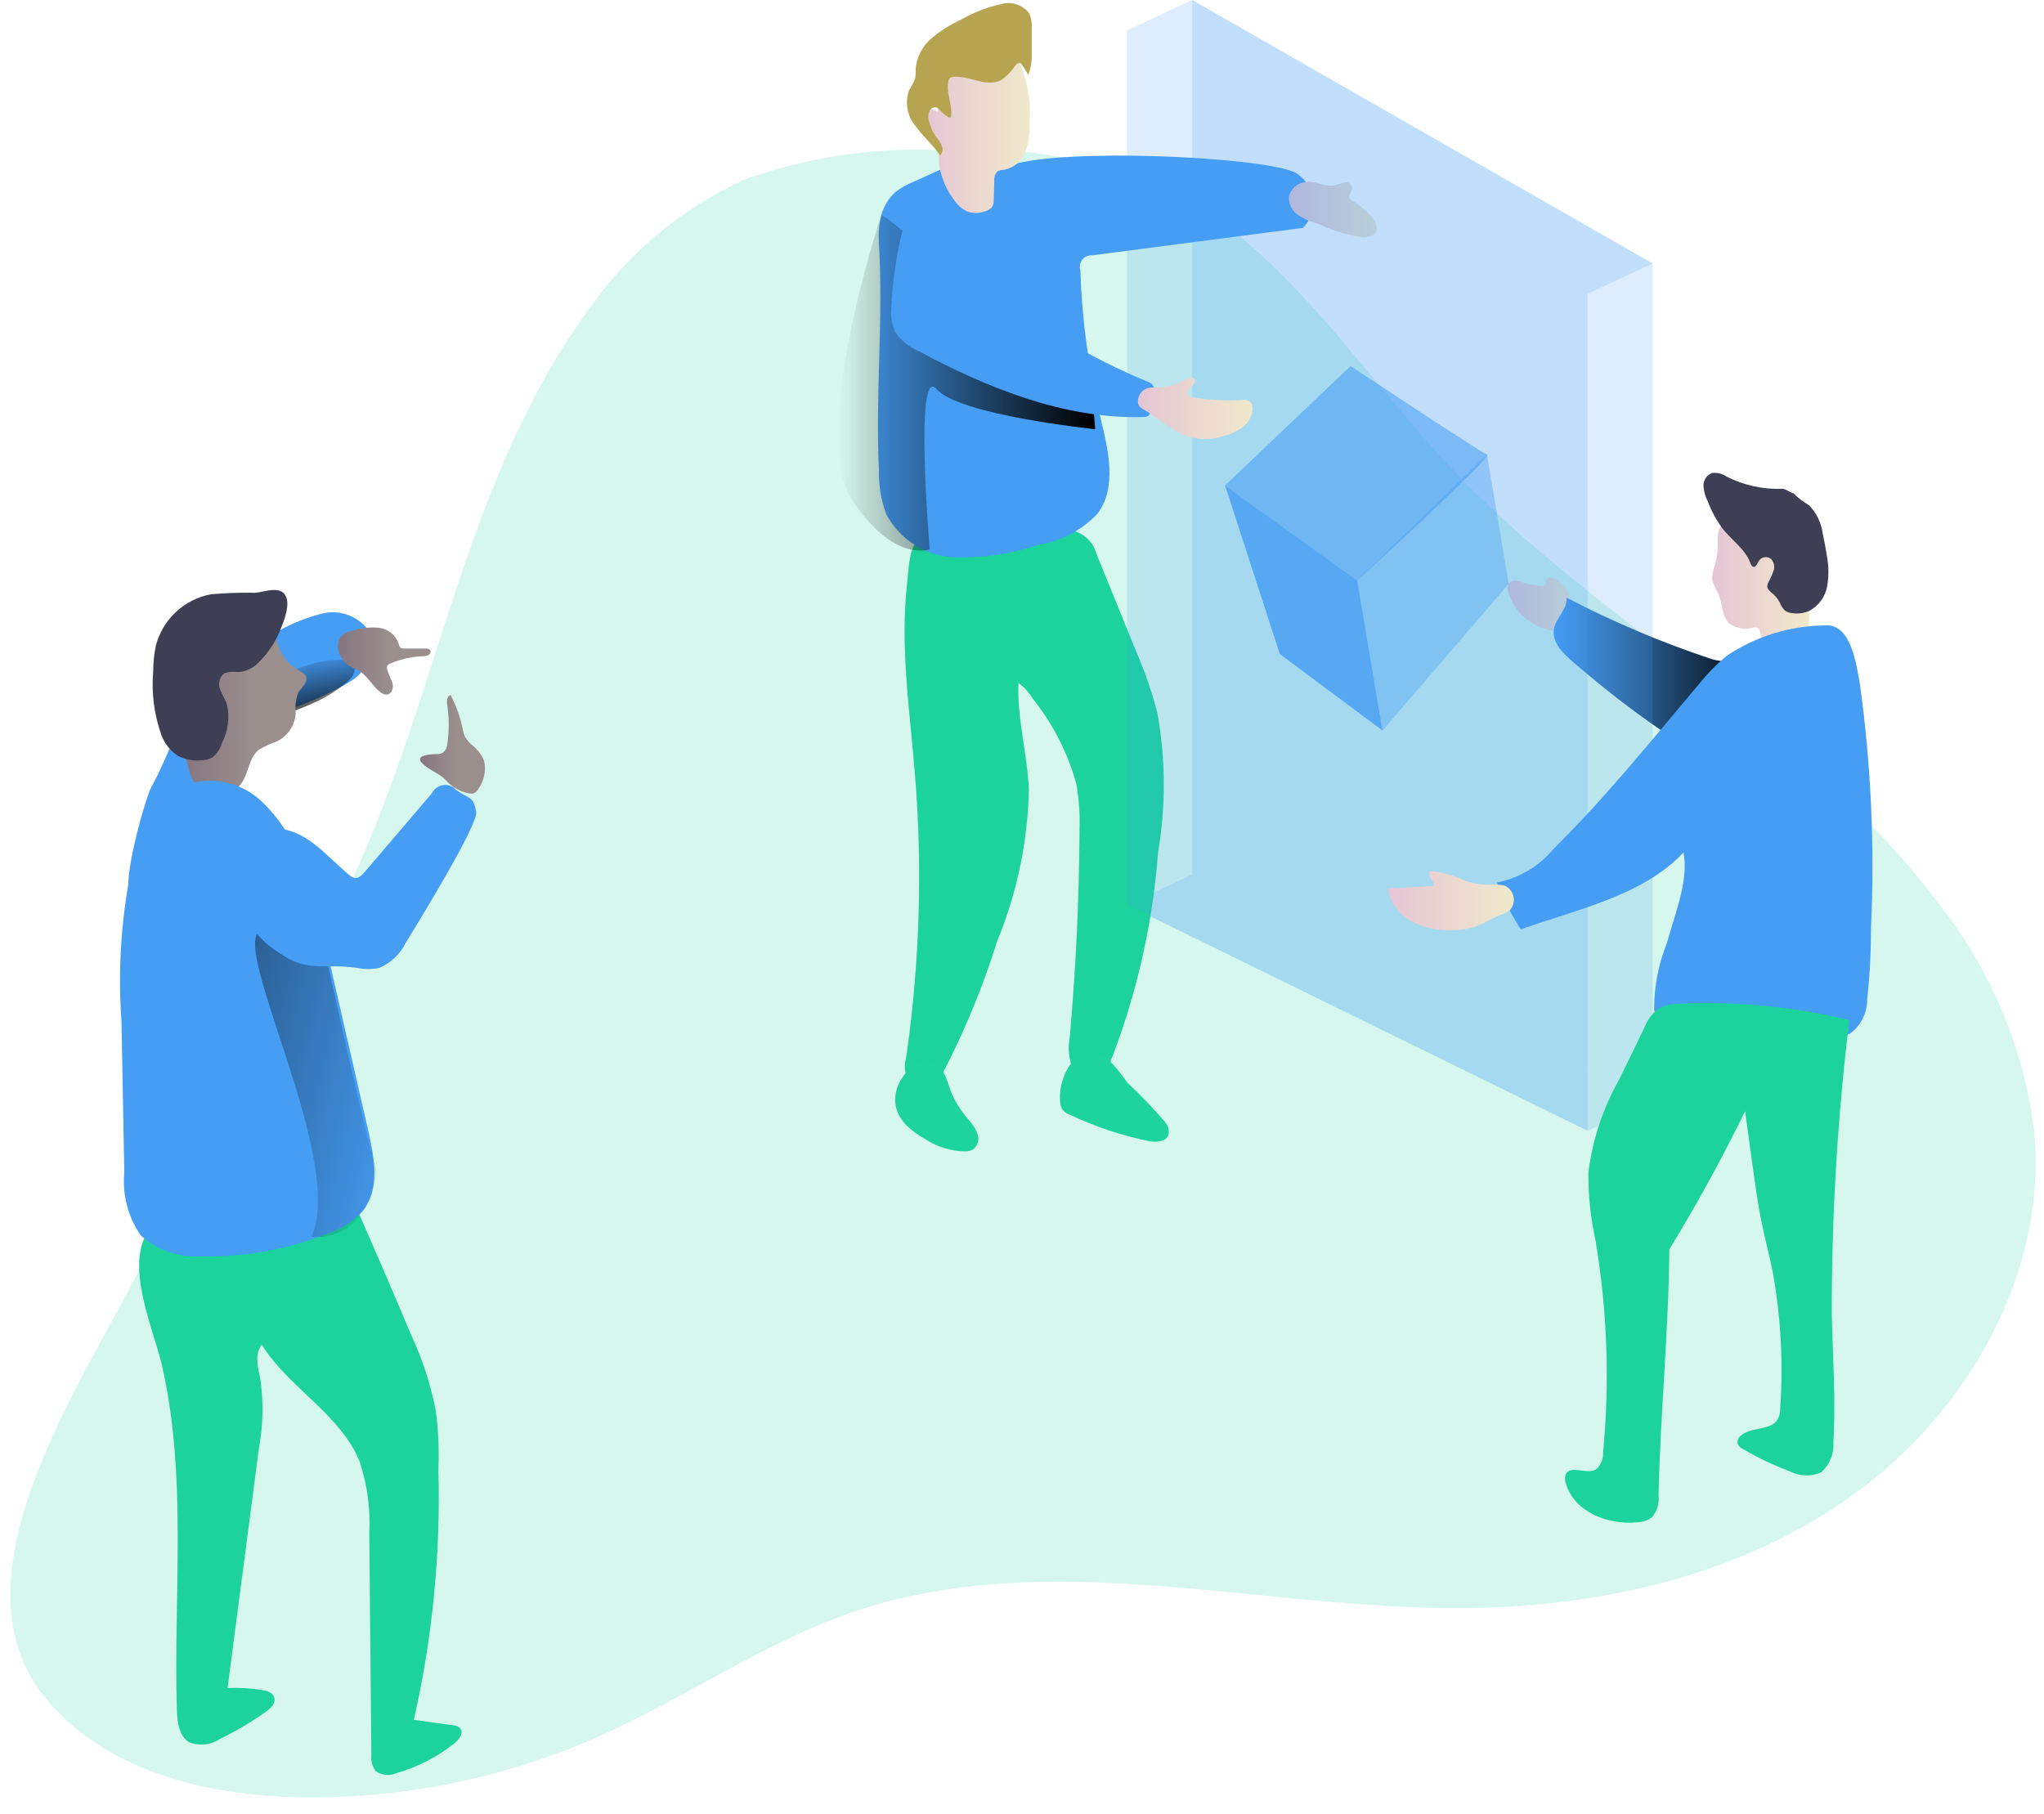 <svg width="98" height="87" viewBox="0 0 98 87" fill="none" xmlns="http://www.w3.org/2000/svg">
<path opacity="0.18" d="M2.22 81.475C5.074 84.919 9.868 86.1 14.341 86.181C19.266 86.267 24.15 85.281 28.656 83.29C32.877 81.421 36.716 78.689 41.097 77.231C50.222 74.2 60.133 77.091 69.75 77.112C76.498 77.126 83.431 75.612 88.899 71.645C94.367 67.68 98.134 61.045 97.541 54.324C97.054 50.317 95.473 46.523 92.97 43.358C86.655 34.888 76.625 29.991 69.423 22.282C64.732 17.265 60.923 10.841 54.505 8.41C51.395 7.411 48.126 6.999 44.866 7.193C41.736 7.077 38.613 7.562 35.666 8.62C32.529 10.067 29.857 12.356 27.946 15.233C22.328 23.134 21.003 33.24 16.946 42.047C14.177 48.081 10.146 53.467 7.367 59.496C4.684 65.361 -2.869 75.329 2.22 81.475Z" fill="#1CD39B"/>
<path opacity="0.18" d="M57.159 41.932L54.035 43.392L76.115 54.221L79.241 52.764L57.159 41.932Z" fill="#469DF4"/>
<path d="M74.611 27.788C74.539 27.733 74.452 27.698 74.361 27.689C74.317 27.684 74.273 27.694 74.235 27.715C74.196 27.737 74.165 27.77 74.146 27.811C74.121 27.883 74.146 27.971 74.101 28.03C74.077 28.053 74.048 28.07 74.017 28.079C73.985 28.089 73.952 28.092 73.919 28.087C73.629 28.084 73.342 28.035 73.067 27.942C72.942 27.892 72.811 27.859 72.677 27.843C72.611 27.835 72.543 27.845 72.481 27.872C72.42 27.899 72.367 27.943 72.327 27.997C72.273 28.118 72.269 28.256 72.315 28.38C72.459 28.87 72.742 29.308 73.131 29.64C73.52 29.971 73.997 30.182 74.504 30.247C74.663 30.282 74.828 30.272 74.981 30.217C75.134 30.162 75.268 30.064 75.366 29.934C75.475 29.543 75.461 29.127 75.326 28.743C75.191 28.359 74.941 28.026 74.611 27.788Z" fill="url(#paint0_linear)"/>
<path d="M75.101 28.656C75.174 29.188 74.616 29.601 74.509 30.128C74.372 30.78 74.941 31.345 75.454 31.77C77.317 33.392 79.306 34.864 81.402 36.17C81.738 36.414 82.144 36.541 82.559 36.53C82.814 36.462 83.05 36.336 83.25 36.163C83.449 35.989 83.607 35.773 83.711 35.53C84.041 34.953 85.053 33.03 84.671 32.359C84.371 31.834 82.671 31.792 82.071 31.609C79.672 30.814 77.341 29.826 75.101 28.656Z" fill="#469DF4"/>
<path d="M75.101 28.656C75.174 29.188 74.616 29.601 74.509 30.128C74.372 30.78 74.941 31.345 75.454 31.77C77.317 33.392 79.306 34.864 81.402 36.17C81.738 36.414 82.144 36.541 82.559 36.53C82.814 36.462 83.05 36.336 83.25 36.163C83.449 35.989 83.607 35.773 83.711 35.53C84.041 34.953 85.053 33.03 84.671 32.359C84.371 31.834 82.671 31.792 82.071 31.609C79.672 30.814 77.341 29.826 75.101 28.656Z" fill="url(#paint1_linear)"/>
<path d="M43.868 37.134C44.238 41.674 44.094 46.242 43.441 50.75C43.378 50.954 43.364 51.171 43.402 51.382C43.439 51.593 43.526 51.791 43.656 51.962C43.809 52.074 43.992 52.134 44.181 52.134C44.37 52.134 44.554 52.074 44.706 51.962C45.003 51.727 45.24 51.425 45.396 51.08C46.361 49.166 47.168 47.177 47.808 45.132C48.756 42.83 49.272 40.373 49.33 37.884C49.263 36.162 48.755 34.47 48.83 32.748C49.107 32.955 49.342 33.214 49.52 33.51C50.486 34.716 51.196 36.105 51.607 37.594C51.734 38.331 51.784 39.08 51.757 39.828C51.739 43.133 51.583 46.433 51.29 49.728C51.19 50.26 51.247 50.809 51.452 51.31C51.51 51.429 51.591 51.535 51.692 51.621C51.792 51.707 51.91 51.771 52.037 51.809C52.164 51.846 52.297 51.857 52.429 51.84C52.56 51.823 52.686 51.779 52.799 51.71C52.938 51.574 53.046 51.409 53.114 51.228C54.443 47.918 55.256 44.425 55.526 40.869C55.901 38.65 55.888 36.383 55.488 34.169C55.215 33.13 54.861 32.114 54.43 31.131L52.561 26.537C52.507 26.339 52.414 26.154 52.288 25.992C52.161 25.831 52.004 25.696 51.825 25.596C51.646 25.495 51.449 25.432 51.245 25.409C51.041 25.385 50.834 25.403 50.637 25.46C48.998 25.471 47.362 25.554 45.729 25.71C45.277 25.755 44.322 25.668 43.95 25.997C43.578 26.326 43.565 27.359 43.505 27.854C43.136 30.939 43.618 34.05 43.868 37.134Z" fill="#1CD39B"/>
<path d="M7.75 65.406C9 70.817 8.312 76.46 8.48 82.007C8.5 82.599 8.592 83.302 9.12 83.57C9.358 83.65 9.61 83.675 9.858 83.643C10.106 83.61 10.344 83.522 10.552 83.383C11.317 83.01 12.05 82.575 12.744 82.084C12.979 81.916 13.244 81.659 13.144 81.383C13.069 81.156 12.794 81.076 12.557 81.038C12.013 80.953 11.461 80.921 10.91 80.944L12.41 69.468C12.615 68.375 12.64 67.257 12.485 66.156C12.373 65.59 12.185 64.931 12.552 64.484C13.859 66.576 16.361 67.834 17.26 70.132C17.613 71.227 17.763 72.376 17.705 73.523L17.805 84.16C17.773 84.436 17.851 84.713 18.02 84.933C18.162 85.032 18.328 85.094 18.501 85.11C18.674 85.126 18.848 85.097 19.005 85.025C20.019 84.738 20.966 84.252 21.789 83.594C22.014 83.415 22.244 83.094 22.064 82.877C21.96 82.78 21.823 82.724 21.679 82.721L19.84 82.471C20.737 78.531 21.132 74.495 21.017 70.457C21.057 69.529 21.018 68.6 20.9 67.68C20.649 66.39 20.241 65.136 19.683 63.946C18.887 62.05 18.074 60.16 17.244 58.278C17.185 58.09 17.064 57.927 16.902 57.816C16.755 57.753 16.594 57.732 16.435 57.755L11.452 58.005C10.3 58.068 8.663 57.861 7.641 58.528C5.603 59.889 7.348 63.657 7.75 65.406Z" fill="#1CD39B"/>
<path d="M9.044 34.154C9.761 33.176 10.614 32.307 11.578 31.572C12.644 30.545 13.957 29.809 15.389 29.435C15.796 29.324 16.227 29.335 16.628 29.469C17.028 29.602 17.38 29.852 17.638 30.185C17.815 30.624 17.833 31.11 17.688 31.561C17.543 32.011 17.245 32.396 16.846 32.649C16.035 33.133 15.18 33.538 14.292 33.859C13.493 34.221 12.816 34.805 12.34 35.541C12.086 36.009 11.873 36.497 11.703 37.001C11.45 37.719 11.063 38.381 10.561 38.953C10.309 39.237 10.002 39.467 9.658 39.628C9.314 39.789 8.941 39.878 8.561 39.89C8.009 39.89 6.561 43.334 6.237 42.869C5.837 42.297 6.964 38.269 7.267 37.716C7.917 36.561 8.307 35.266 9.044 34.154Z" fill="#469DF4"/>
<path d="M16.295 31.646C16.545 31.646 16.85 31.698 16.962 31.928C17.097 32.2 16.867 32.511 16.64 32.709C16.128 33.138 15.555 33.489 14.94 33.748C14.618 33.894 14.288 34.019 13.955 34.139C13.745 34.214 13.205 34.514 12.985 34.453C12.453 34.303 12.945 33.254 13.11 32.953C13.306 32.627 13.601 32.372 13.952 32.224C14.675 31.845 15.479 31.647 16.295 31.646Z" fill="url(#paint2_linear)"/>
<path d="M82.222 27.099C82.131 27.319 82.086 27.556 82.09 27.794C82.158 28.034 82.259 28.264 82.39 28.476C82.597 28.956 82.542 29.576 82.932 29.918C83.091 30.026 83.272 30.099 83.462 30.131C83.652 30.163 83.846 30.154 84.032 30.105C84.108 30.08 84.189 30.08 84.264 30.105C84.309 30.132 84.344 30.172 84.364 30.22C84.443 30.475 84.477 30.743 84.464 31.01C84.468 31.066 84.487 31.12 84.519 31.167C84.555 31.202 84.597 31.229 84.644 31.246C84.691 31.264 84.741 31.271 84.791 31.267C85.139 31.261 85.484 31.2 85.813 31.085C86.087 31.034 86.339 30.899 86.533 30.7C86.657 30.511 86.724 30.291 86.728 30.065C86.764 29.31 86.701 28.554 86.538 27.816C86.456 27.249 86.287 26.698 86.038 26.182C85.912 25.924 85.735 25.693 85.518 25.505C85.302 25.316 85.049 25.172 84.776 25.082C84.593 25.035 84.405 25.008 84.216 25.002C83.854 24.984 83.491 24.997 83.131 25.039C82.909 25.064 82.606 25.086 82.466 25.289C82.366 25.518 82.332 25.771 82.366 26.019C82.363 26.384 82.314 26.746 82.222 27.099Z" fill="url(#paint3_linear)"/>
<path d="M85.451 23.439C84.529 23.474 83.613 23.273 82.789 22.857C82.585 22.715 82.336 22.652 82.089 22.68C81.966 22.725 81.861 22.807 81.787 22.915C81.712 23.022 81.673 23.15 81.674 23.28C81.685 23.542 81.753 23.798 81.874 24.03C82.052 24.5 82.293 24.944 82.589 25.35C83.029 25.905 83.666 26.325 83.916 26.984C83.951 27.074 83.998 27.184 84.093 27.184C84.188 27.184 84.258 27.024 84.318 26.912C84.347 26.863 84.386 26.82 84.433 26.787C84.48 26.754 84.534 26.732 84.59 26.721C84.647 26.711 84.705 26.713 84.76 26.727C84.816 26.741 84.868 26.766 84.913 26.802C84.983 26.877 85.031 26.968 85.052 27.068C85.073 27.167 85.068 27.271 85.035 27.367C84.968 27.559 84.884 27.745 84.785 27.922C84.754 27.978 84.737 28.039 84.733 28.102C84.733 28.272 84.898 28.384 85.025 28.497C85.148 28.605 85.25 28.736 85.325 28.882C85.382 29.028 85.467 29.161 85.575 29.274C85.668 29.341 85.776 29.383 85.89 29.396C86.183 29.448 86.486 29.41 86.757 29.286C86.977 29.167 87.168 28.999 87.315 28.796C87.461 28.592 87.56 28.358 87.604 28.111C87.69 27.614 87.683 27.105 87.582 26.611C87.53 26.269 87.467 25.926 87.392 25.589C87.326 25.076 87.096 24.599 86.735 24.229C86.462 24.068 86.21 23.875 85.985 23.652C85.798 23.619 85.623 23.432 85.451 23.439Z" fill="#3E3E54"/>
<path d="M45.01 8.169L43.83 8.704C43.51 8.828 43.21 8.996 42.938 9.204C42.601 9.504 42.362 9.898 42.251 10.335C42.143 10.771 42.106 11.22 42.141 11.668C42.361 15.354 41.964 18.895 42.141 22.587C42.128 23.29 42.246 23.99 42.488 24.651C42.806 25.254 43.277 25.763 43.853 26.128C44.43 26.492 45.092 26.699 45.774 26.727C47.136 26.763 48.495 26.56 49.788 26.128C50.86 25.953 51.847 25.437 52.602 24.655C53.579 23.386 53.137 21.578 52.759 20.021C52.196 17.706 51.874 15.34 51.797 12.959C51.77 12.872 51.764 12.78 51.781 12.69C51.798 12.601 51.837 12.517 51.894 12.446C51.951 12.375 52.025 12.319 52.108 12.284C52.192 12.248 52.283 12.234 52.374 12.242L62.474 10.927C62.642 10.751 62.772 10.541 62.852 10.312C62.933 10.082 62.964 9.838 62.942 9.596C62.92 9.353 62.846 9.118 62.726 8.907C62.605 8.695 62.441 8.512 62.244 8.37C61.414 7.605 52.282 7.103 49.023 7.778C47.741 8.052 46.189 7.637 45.01 8.169Z" fill="#469DF4"/>
<path d="M52.426 19.495L52.508 20.58C52.508 20.58 45.995 19.913 44.908 18.661C43.822 17.409 44.574 26.344 44.574 26.344C44.574 26.344 42.825 27.011 40.825 23.922C38.825 20.833 42.102 10.711 42.257 10.344C42.411 9.977 52.426 19.495 52.426 19.495Z" fill="url(#paint4_linear)"/>
<path d="M62.471 8.751C62.311 8.789 62.165 8.87 62.048 8.984C61.931 9.099 61.846 9.242 61.804 9.401C61.785 9.582 61.818 9.764 61.898 9.928C61.978 10.091 62.102 10.229 62.256 10.326C62.568 10.513 62.905 10.656 63.256 10.753C63.912 11.069 64.613 11.281 65.335 11.38C65.585 11.38 65.89 11.323 65.987 11.088C66.013 10.972 66.008 10.851 65.973 10.738C65.938 10.624 65.874 10.522 65.787 10.441C65.525 10.121 65.21 9.848 64.857 9.634C64.802 9.607 64.754 9.567 64.72 9.517C64.62 9.345 64.865 9.147 64.83 8.952C64.808 8.883 64.763 8.825 64.702 8.787C64.641 8.749 64.569 8.734 64.498 8.745C64.356 8.768 64.218 8.807 64.086 8.862C63.523 9.043 63.073 8.588 62.471 8.751Z" fill="url(#paint5_linear)"/>
<path d="M43.114 51.927C42.939 52.27 42.88 52.662 42.947 53.042C43.03 53.401 43.216 53.728 43.482 53.984C43.748 54.237 44.048 54.454 44.372 54.629C44.949 55.009 45.625 55.211 46.316 55.211C46.419 55.208 46.522 55.184 46.616 55.141C46.731 55.067 46.819 54.957 46.868 54.829C46.916 54.701 46.921 54.56 46.883 54.429C46.797 54.168 46.656 53.929 46.468 53.729C46.149 53.366 45.88 52.962 45.668 52.529C45.543 52.244 45.468 51.942 45.348 51.657C45.239 51.363 45.036 51.115 44.771 50.95C44.076 50.58 43.387 51.384 43.114 51.927Z" fill="#1CD49C"/>
<path d="M50.833 52.866C50.841 52.993 50.88 53.116 50.949 53.223C51.054 53.339 51.189 53.426 51.338 53.473C52.539 54.04 53.803 54.459 55.105 54.723C55.45 54.78 55.904 54.755 56.019 54.423C56.042 54.319 56.041 54.211 56.017 54.107C55.992 54.003 55.945 53.906 55.877 53.823C55.304 53.151 54.692 52.512 54.045 51.909C53.785 51.528 53.494 51.169 53.173 50.837C51.765 49.623 50.676 51.595 50.833 52.866Z" fill="#1CD49C"/>
<path opacity="0.18" d="M79.24 52.763L57.16 41.932V0L79.24 12.636V52.763Z" fill="#469DF4"/>
<path opacity="0.18" d="M76.115 54.22L54.035 43.391V1.457L76.115 14.093V54.22Z" fill="#469DF4"/>
<path d="M14.27 32.117C14.435 32.207 14.63 32.297 14.682 32.477C14.764 32.759 14.432 32.977 14.292 33.227C14.18 33.548 14.141 33.889 14.177 34.227C14.153 34.507 14.057 34.776 13.9 35.008C13.742 35.24 13.528 35.428 13.277 35.554C12.973 35.655 12.681 35.789 12.407 35.954C11.862 36.386 11.93 37.299 11.407 37.748C11.219 37.895 10.999 37.993 10.765 38.035C10.445 38.127 10.103 38.105 9.798 37.973C9.494 37.797 9.263 37.519 9.146 37.188C8.907 36.495 8.788 35.765 8.796 35.031C8.607 33.41 8.98 31.774 9.853 30.395C10.016 30.169 10.222 29.979 10.46 29.833C10.874 29.648 11.333 29.587 11.781 29.657C12.229 29.726 12.648 29.924 12.987 30.225C13.163 30.47 13.293 30.745 13.369 31.037C13.536 31.49 13.854 31.872 14.27 32.117Z" fill="url(#paint6_linear)"/>
<path d="M12.449 31.715C12.219 31.973 11.909 32.149 11.569 32.215C11.274 32.246 10.934 32.15 10.699 32.334C10.605 32.429 10.542 32.549 10.517 32.679C10.491 32.809 10.505 32.944 10.557 33.066C10.642 33.316 10.807 33.541 10.887 33.791C11.023 34.414 10.934 35.065 10.637 35.629C10.566 35.899 10.41 36.14 10.192 36.316C10.019 36.414 9.823 36.464 9.625 36.46C9.24 36.495 8.853 36.416 8.513 36.233C8.154 35.991 7.881 35.641 7.733 35.233C7.388 34.256 7.256 33.217 7.346 32.184C7.347 31.776 7.389 31.369 7.471 30.97C7.63 30.349 7.963 29.787 8.43 29.349C8.898 28.911 9.48 28.616 10.11 28.497C10.815 28.435 11.524 28.411 12.232 28.425C12.632 28.398 13.369 28.085 13.664 28.52C13.959 28.956 13.604 29.788 13.447 30.188C13.222 30.759 12.882 31.279 12.449 31.715Z" fill="#3E3E54"/>
<path d="M7.576 38.433C7.12 38.993 6.788 39.643 6.599 40.34C5.876 43.154 5.614 46.067 5.824 48.965L5.959 56.213C5.857 57.284 6.137 58.357 6.749 59.242C7.148 59.599 7.615 59.871 8.122 60.042C8.629 60.214 9.165 60.282 9.698 60.242C11.763 60.285 13.815 59.911 15.731 59.142C16.401 58.928 16.997 58.53 17.453 57.995C18.203 56.978 17.953 55.558 17.68 54.321C16.947 51.112 16.211 47.904 15.473 44.697C14.973 42.485 14.286 40.097 12.584 38.469C11.918 37.814 11.022 37.444 10.088 37.438C9.153 37.431 8.252 37.788 7.576 38.433Z" fill="#469DF4"/>
<path d="M15.684 46.091C15.684 46.091 13.742 43.712 12.435 44.651C11.128 45.59 16.569 55.672 14.935 59.306C15.437 59.358 15.943 59.261 16.391 59.028C16.838 58.795 17.208 58.437 17.454 57.996C18.191 56.486 18.129 56.174 17.879 55.547C17.629 54.92 15.684 46.091 15.684 46.091Z" fill="url(#paint7_linear)"/>
<path d="M13.069 39.717C12.815 39.7 12.56 39.733 12.319 39.812C12.095 39.919 11.898 40.072 11.739 40.262C11.58 40.452 11.464 40.674 11.399 40.912C11.184 41.799 11.251 42.731 11.592 43.577C11.933 44.423 12.529 45.142 13.299 45.633C14.784 46.683 15.325 46.168 17.13 46.413C17.478 46.487 17.838 46.487 18.186 46.413C18.745 46.174 19.198 45.741 19.462 45.193C20.377 43.706 22.945 39.482 22.832 38.92C22.68 38.143 22.511 38.34 21.866 37.878C21.79 37.791 21.694 37.724 21.587 37.684C21.48 37.643 21.364 37.63 21.25 37.645C21.136 37.66 21.027 37.703 20.934 37.77C20.841 37.837 20.766 37.927 20.715 38.03L17.486 41.814C17.361 41.961 17.201 42.121 17.009 42.099C16.899 42.073 16.798 42.017 16.718 41.937C15.562 40.964 14.646 39.717 13.069 39.717Z" fill="#469DF4"/>
<path d="M20.218 36.571C20.192 36.548 20.172 36.519 20.159 36.487C20.146 36.455 20.141 36.421 20.143 36.386C20.158 36.301 20.253 36.261 20.338 36.236C20.511 36.188 20.689 36.163 20.868 36.161C20.988 36.172 21.108 36.152 21.218 36.104C21.325 36.029 21.4 35.917 21.428 35.789C21.543 35.094 21.543 34.384 21.428 33.689C21.428 33.542 21.463 33.347 21.608 33.332C21.871 33.839 22.063 34.38 22.18 34.939C22.203 35.077 22.242 35.211 22.297 35.339C22.397 35.5 22.524 35.642 22.672 35.759C22.914 35.953 23.101 36.206 23.214 36.494C23.261 36.716 23.262 36.944 23.219 37.167C23.176 37.389 23.09 37.6 22.964 37.789C22.914 37.9 22.825 37.989 22.714 38.039C22.633 38.062 22.546 38.062 22.464 38.039C22.031 37.953 21.639 37.723 21.352 37.387C21.033 37.052 20.538 36.93 20.218 36.571Z" fill="url(#paint8_linear)"/>
<path d="M18.126 33.096C18.256 33.218 18.421 33.346 18.593 33.295C18.815 33.24 18.875 32.944 18.81 32.724C18.712 32.517 18.629 32.304 18.56 32.087C18.546 32.029 18.553 31.968 18.58 31.915C18.616 31.869 18.665 31.834 18.72 31.814C19.227 31.598 19.769 31.479 20.32 31.465C20.47 31.465 20.677 31.38 20.642 31.233C20.607 31.085 20.467 31.098 20.352 31.098H19.38C19.314 31.105 19.248 31.089 19.193 31.052C19.149 31.001 19.123 30.938 19.116 30.87C19.047 30.668 18.923 30.488 18.758 30.353C18.592 30.218 18.391 30.132 18.179 30.105C17.758 30.063 17.332 30.107 16.929 30.235C16.678 30.27 16.448 30.397 16.284 30.59C16.216 30.754 16.192 30.933 16.216 31.109C16.24 31.285 16.31 31.451 16.419 31.59C16.649 31.98 16.876 31.971 17.214 32.163C17.552 32.355 17.833 32.828 18.126 33.096Z" fill="url(#paint9_linear)"/>
<path d="M55.032 18.306C55.125 18.335 55.208 18.391 55.269 18.468C55.306 18.536 55.325 18.612 55.324 18.69C55.339 19.061 55.281 19.431 55.154 19.78C55.137 19.849 55.096 19.911 55.039 19.955C54.99 19.98 54.937 19.994 54.882 19.995C51.071 20.12 47.382 18.623 44.028 16.829C43.582 16.641 43.2 16.328 42.928 15.929C42.766 15.578 42.697 15.192 42.728 14.807C42.785 13.594 42.952 12.389 43.228 11.207C43.303 10.84 43.52 10.342 43.978 10.587C44.328 10.882 44.643 11.218 44.915 11.587C45.621 12.283 46.359 12.95 47.129 13.587C48.643 14.82 50.267 15.911 51.98 16.848C52.97 17.388 53.989 17.875 55.032 18.306Z" fill="#469DF4"/>
<path d="M56.842 18.209C56.977 18.129 57.169 18.047 57.262 18.172C57.355 18.297 57.23 18.454 57.112 18.549C56.994 18.644 56.862 18.799 56.935 18.921C56.977 18.98 57.039 19.021 57.11 19.038C57.958 19.19 58.822 19.235 59.682 19.173C59.751 19.174 59.819 19.19 59.882 19.22C59.94 19.262 59.987 19.319 60.017 19.385C60.047 19.45 60.06 19.523 60.054 19.595C60.044 19.768 59.997 19.937 59.916 20.09C59.834 20.242 59.72 20.376 59.582 20.48C59.303 20.686 58.984 20.832 58.647 20.912C58.229 21.052 57.783 21.088 57.348 21.019C56.912 20.949 56.5 20.775 56.147 20.512C55.695 20.232 55.277 19.897 54.822 19.625C54.727 19.582 54.647 19.512 54.592 19.425C54.569 19.373 54.557 19.317 54.559 19.26C54.557 19.166 54.575 19.072 54.612 18.986C54.649 18.899 54.704 18.821 54.773 18.758C54.842 18.694 54.924 18.645 55.013 18.616C55.102 18.586 55.197 18.575 55.291 18.585C55.833 18.607 56.37 18.477 56.842 18.209Z" fill="url(#paint10_linear)"/>
<path d="M49.361 5.904C49.389 6.373 49.321 6.844 49.161 7.286C49.078 7.504 48.941 7.697 48.762 7.847C48.583 7.998 48.368 8.099 48.139 8.143C48.036 8.143 47.933 8.165 47.839 8.208C47.776 8.267 47.727 8.341 47.699 8.423C47.67 8.504 47.661 8.592 47.674 8.678L47.644 9.56C47.654 9.682 47.63 9.805 47.574 9.915C47.498 10.012 47.393 10.082 47.274 10.115C47 10.227 46.696 10.242 46.412 10.157C46.164 10.05 45.951 9.877 45.795 9.657C45.371 9.125 45.102 8.487 45.018 7.813C45.045 7.228 44.913 6.646 44.638 6.129C44.493 5.986 44.367 5.824 44.263 5.649C44.183 5.462 44.263 5.184 44.463 5.167C44.663 5.15 44.79 5.349 44.975 5.344C44.888 4.913 44.848 4.474 44.858 4.034C44.869 3.591 45.024 3.163 45.3 2.817C45.497 2.614 45.733 2.453 45.995 2.344C46.256 2.235 46.537 2.181 46.82 2.185C47.219 2.154 47.619 2.222 47.985 2.383C48.351 2.543 48.672 2.791 48.92 3.105C49.291 3.988 49.443 4.949 49.361 5.904Z" fill="url(#paint11_linear)"/>
<path d="M49.3 3.591C49.426 3.264 49.482 2.914 49.465 2.564V1.316C49.48 1.082 49.439 0.846 49.343 0.631C49.187 0.433 48.976 0.285 48.736 0.208C48.496 0.13 48.238 0.126 47.996 0.196C47.319 0.348 46.668 0.601 46.067 0.946C45.556 1.181 45.08 1.484 44.652 1.846C44.217 2.216 43.948 2.743 43.902 3.311C43.909 3.461 43.901 3.611 43.879 3.758C43.802 3.957 43.704 4.146 43.587 4.323C43.482 4.612 43.456 4.922 43.51 5.224C43.563 5.526 43.696 5.808 43.894 6.042C44.249 6.542 44.731 6.942 45.069 7.452C45.123 7.4 45.161 7.333 45.179 7.259C45.196 7.186 45.193 7.109 45.169 7.037C45.116 6.896 45.041 6.763 44.947 6.645C44.73 6.367 44.583 6.042 44.517 5.695C44.491 5.559 44.512 5.418 44.577 5.295C44.612 5.236 44.666 5.19 44.731 5.166C44.795 5.142 44.866 5.141 44.932 5.163C44.989 5.199 45.04 5.245 45.082 5.298C45.196 5.424 45.328 5.533 45.474 5.62C45.494 5.636 45.52 5.643 45.546 5.64C45.586 5.64 45.598 5.583 45.603 5.54C45.655 4.988 45.353 4.433 45.468 3.891C45.476 3.836 45.501 3.785 45.54 3.744C45.581 3.714 45.63 3.696 45.682 3.692C46.432 3.592 47.247 4.192 47.959 3.862C48.19 3.722 48.391 3.535 48.549 3.315C48.649 3.193 48.769 2.965 48.934 3.03C49.076 3.202 49.198 3.39 49.296 3.59L49.3 3.591Z" fill="#B7A451"/>
<path d="M80.716 40.876C78.787 42.95 75.584 43.61 72.916 44.565C72.456 43.858 72.072 43.104 71.769 42.316C72.835 42.112 73.796 41.541 74.487 40.704C76.971 38.25 79.165 35.521 81.416 32.854C81.825 32.34 82.284 31.868 82.788 31.447C84.18 30.515 85.814 30.009 87.489 29.99C88.716 29.89 88.989 31.699 89.189 32.914C89.712 36.744 89.885 40.614 89.706 44.475C89.707 45.625 89.647 46.773 89.523 47.916C89.526 48.236 89.453 48.552 89.31 48.838C89.168 49.124 88.96 49.373 88.704 49.563C88.44 49.677 88.156 49.736 87.868 49.735C85.468 49.919 83.056 49.856 80.668 49.545C80.276 49.538 79.899 49.393 79.603 49.135C79.432 48.926 79.329 48.67 79.308 48.4C79.306 47.303 79.516 46.217 79.928 45.2C80.287 43.85 80.977 42.253 80.716 40.876Z" fill="#469DF4"/>
<path d="M88.666 48.913C88.099 53.58 87.818 58.277 87.824 62.978C87.866 65.035 88.024 67.094 87.901 69.149C87.922 69.417 87.882 69.686 87.782 69.936C87.683 70.186 87.528 70.41 87.329 70.591C87.091 70.703 86.829 70.757 86.566 70.75C86.303 70.743 86.045 70.675 85.812 70.551C85.032 70.262 84.28 69.904 83.563 69.481C83.455 69.435 83.366 69.352 83.313 69.246C83.297 69.171 83.303 69.092 83.331 69.02C83.358 68.948 83.406 68.885 83.468 68.839C83.968 68.399 84.948 68.622 85.252 68.022C85.321 67.865 85.355 67.694 85.352 67.522C85.504 65.327 85.381 63.122 84.987 60.957C84.835 60.207 84.632 59.442 84.475 58.683C84.288 57.791 84.165 56.883 84.04 55.983L83.668 53.283C82.564 55.55 81.352 57.759 80.034 59.911C80.009 63.755 79.597 67.873 79.519 71.711C79.541 71.896 79.525 72.083 79.472 72.261C79.418 72.439 79.329 72.604 79.209 72.746C79.008 72.901 78.763 72.988 78.509 72.996C77.099 73.146 75.457 72.496 75.075 71.124C75.019 70.982 75.019 70.824 75.075 70.682C75.325 70.232 76.062 70.717 76.51 70.467C76.624 70.372 76.714 70.253 76.775 70.118C76.835 69.982 76.863 69.835 76.857 69.687C77.185 66.278 77.063 62.841 76.495 59.463C76.259 58.397 76.145 57.307 76.155 56.214C76.355 54.646 76.858 53.131 77.637 51.755L78.837 49.286C78.974 48.922 79.209 48.603 79.517 48.366C79.799 48.216 80.113 48.135 80.432 48.131C83.2 48.003 85.972 48.266 88.666 48.913Z" fill="#1CD39B"/>
<path d="M70.246 42.239C69.723 41.977 69.156 41.819 68.574 41.772C68.546 41.816 68.531 41.868 68.531 41.922C68.531 41.974 68.546 42.026 68.574 42.072C68.619 42.172 68.694 42.252 68.739 42.349C68.747 42.362 68.753 42.377 68.755 42.393C68.757 42.409 68.756 42.425 68.752 42.441C68.732 42.477 68.682 42.486 68.64 42.487L66.553 42.602C66.599 42.927 66.721 43.237 66.908 43.507C67.095 43.776 67.342 43.999 67.63 44.157C68.211 44.469 68.864 44.624 69.524 44.606C69.88 44.619 70.237 44.577 70.581 44.481C71.081 44.337 71.506 44.039 71.981 43.855C72.117 43.814 72.246 43.752 72.363 43.672C72.449 43.587 72.512 43.481 72.548 43.365C72.584 43.248 72.591 43.125 72.568 43.006C72.545 42.887 72.493 42.775 72.417 42.68C72.341 42.585 72.242 42.511 72.131 42.462C71.884 42.412 71.631 42.401 71.381 42.429C70.995 42.424 70.612 42.36 70.246 42.239Z" fill="url(#paint12_linear)"/>
<path opacity="0.18" d="M54.035 1.457L57.159 0L79.237 12.636L76.115 14.093L54.035 1.457Z" fill="#469DF4"/>
<path opacity="0.57" d="M64.751 17.553L58.738 23.276L65.073 27.84C65.073 27.84 71.586 21.892 71.296 21.797C71.006 21.702 64.751 17.553 64.751 17.553Z" fill="#469DF4"/>
<path opacity="0.82" d="M58.736 23.277L61.358 31.357L66.286 35.031L65.074 27.837L58.736 23.277Z" fill="#469DF4"/>
<path opacity="0.39" d="M71.295 21.795L72.332 27.995L66.286 35.03L65.074 27.837L71.295 21.795Z" fill="#469DF4"/>
<defs>
<linearGradient id="paint0_linear" x1="72.29" y1="28.977" x2="75.445" y2="28.977" gradientUnits="userSpaceOnUse">
<stop stop-color="#E5C5D5"/>
<stop offset="0.42" stop-color="#EAD4D1"/>
<stop offset="1" stop-color="#F0E9CB"/>
</linearGradient>
<linearGradient id="paint1_linear" x1="74.488" y1="32.593" x2="84.756" y2="32.593" gradientUnits="userSpaceOnUse">
<stop stop-opacity="0"/>
<stop offset="0.99"/>
</linearGradient>
<linearGradient id="paint2_linear" x1="14.192" y1="31.424" x2="14.874" y2="35.285" gradientUnits="userSpaceOnUse">
<stop stop-opacity="0"/>
<stop offset="0.99"/>
</linearGradient>
<linearGradient id="paint3_linear" x1="82.085" y1="28.131" x2="86.747" y2="28.131" gradientUnits="userSpaceOnUse">
<stop stop-color="#E5C5D5"/>
<stop offset="0.42" stop-color="#EAD4D1"/>
<stop offset="1" stop-color="#F0E9CB"/>
</linearGradient>
<linearGradient id="paint4_linear" x1="40.167" y1="18.369" x2="52.508" y2="18.369" gradientUnits="userSpaceOnUse">
<stop stop-opacity="0"/>
<stop offset="0.99"/>
</linearGradient>
<linearGradient id="paint5_linear" x1="61.79" y1="10.055" x2="66.016" y2="10.055" gradientUnits="userSpaceOnUse">
<stop stop-color="#E5C5D5"/>
<stop offset="0.42" stop-color="#EAD4D1"/>
<stop offset="1" stop-color="#F0E9CB"/>
</linearGradient>
<linearGradient id="paint6_linear" x1="8.754" y1="33.868" x2="14.695" y2="33.868" gradientUnits="userSpaceOnUse">
<stop stop-color="#867580"/>
<stop offset="0.57" stop-color="#9B8F8E"/>
</linearGradient>
<linearGradient id="paint7_linear" x1="18.975" y1="58.545" x2="-5.753" y2="52.525" gradientUnits="userSpaceOnUse">
<stop stop-opacity="0"/>
<stop offset="0.99"/>
</linearGradient>
<linearGradient id="paint8_linear" x1="20.14" y1="35.699" x2="23.244" y2="35.699" gradientUnits="userSpaceOnUse">
<stop stop-color="#867580"/>
<stop offset="0.57" stop-color="#9B8F8E"/>
</linearGradient>
<linearGradient id="paint9_linear" x1="16.198" y1="31.698" x2="20.65" y2="31.698" gradientUnits="userSpaceOnUse">
<stop stop-color="#867580"/>
<stop offset="0.57" stop-color="#9B8F8E"/>
</linearGradient>
<linearGradient id="paint10_linear" x1="54.553" y1="19.58" x2="60.055" y2="19.58" gradientUnits="userSpaceOnUse">
<stop stop-color="#E5C5D5"/>
<stop offset="0.42" stop-color="#EAD4D1"/>
<stop offset="1" stop-color="#F0E9CB"/>
</linearGradient>
<linearGradient id="paint11_linear" x1="44.243" y1="6.194" x2="49.377" y2="6.194" gradientUnits="userSpaceOnUse">
<stop stop-color="#E5C5D5"/>
<stop offset="0.42" stop-color="#EAD4D1"/>
<stop offset="1" stop-color="#F0E9CB"/>
</linearGradient>
<linearGradient id="paint12_linear" x1="66.541" y1="43.19" x2="72.569" y2="43.19" gradientUnits="userSpaceOnUse">
<stop stop-color="#E5C5D5"/>
<stop offset="0.42" stop-color="#EAD4D1"/>
<stop offset="1" stop-color="#F0E9CB"/>
</linearGradient>
</defs>
</svg>
